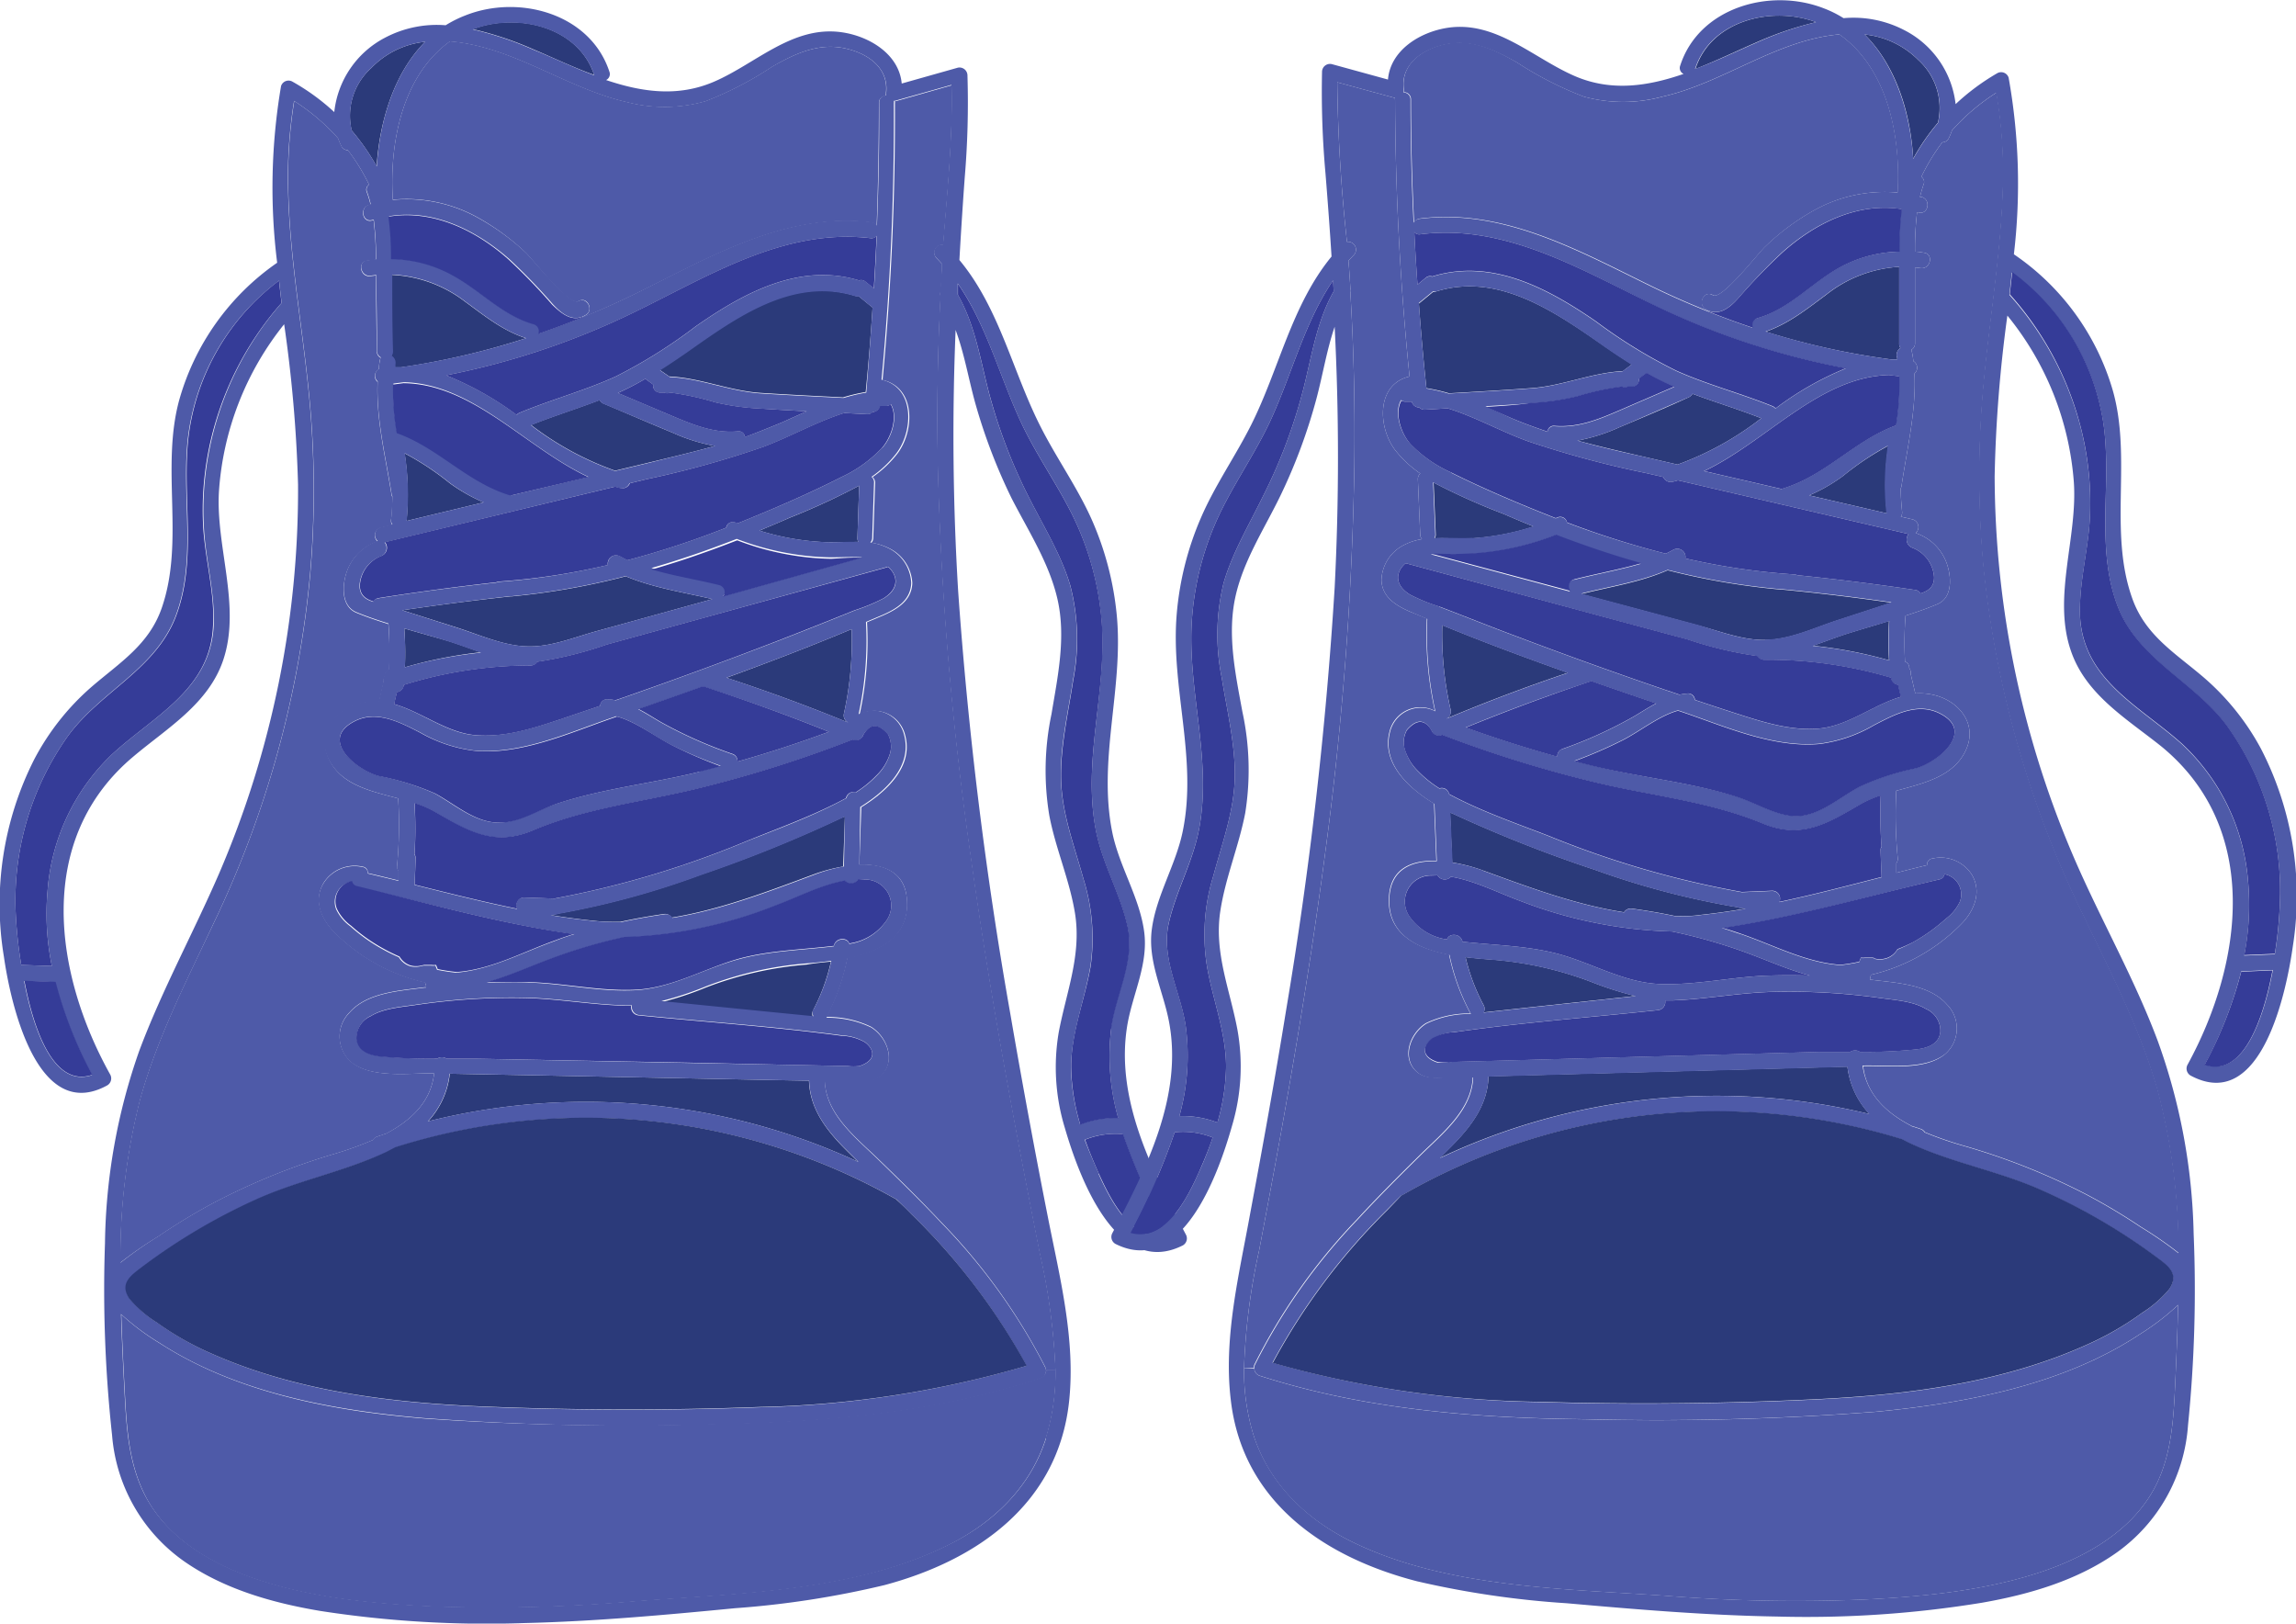 <svg xmlns="http://www.w3.org/2000/svg" viewBox="0 0 236.42 167.15"><defs><style>.cls-1{fill:#2b3a7a;}.cls-2{fill:#4e5aa8;}.cls-3{fill:#353c98;}</style></defs><title>tennisShoes</title><g id="Layer_2" data-name="Layer 2"><g id="Layer_1-2" data-name="Layer 1"><g id="_Group_" data-name="&lt;Group&gt;"><path class="cls-1" d="M61.19,7.72s0,0,0,0C59,6.93,56.91,5.92,54.85,5.05A34.64,34.64,0,0,0,48.68,3C53.26,1.26,59.54,2.73,61.19,7.72Z"/><path class="cls-1" d="M38.23,7A9,9,0,0,1,43.78,4.3c-3.22,3.25-4.68,8.15-5,12.82a23.17,23.17,0,0,0-2.57-3.69A6.6,6.6,0,0,1,38.23,7Z"/><path class="cls-1" d="M86.8,118.07c.51.52,1,1,1.55,1.54a66.74,66.74,0,0,0-44.27-4.16,8.57,8.57,0,0,0,2.24-4.91l10,.19L80,111.2l3.3.06C83.38,114,84.93,116.15,86.8,118.07Z"/><path class="cls-1" d="M85.56,99a20.06,20.06,0,0,1-1.83,5,.8.8,0,0,0,0,.75l-4.57-.45-11.08-1.11a33.14,33.14,0,0,0,4.58-1.51,36.87,36.87,0,0,1,10.41-2.37C83.81,99.17,84.67,99.09,85.56,99Z"/><path class="cls-1" d="M87,84.07l-.18,5.14a16.82,16.82,0,0,0-3.17.86c-4.83,1.8-9.55,3.59-14.49,4.4a.8.8,0,0,0-.81-.37q-2.28.33-4.5.81c-.88,0-1.76,0-2.66-.11-1.52-.15-3-.35-4.55-.6l.41-.07h0a.87.87,0,0,0,.37-.07,85.39,85.39,0,0,0,14.7-4,139.56,139.56,0,0,0,14.64-5.92Z"/><path class="cls-1" d="M46.18,66c1.09.34,2.21.77,3.35,1.15a45.7,45.7,0,0,0-7.84,1.55,34,34,0,0,0-.06-4C43.15,65.14,44.69,65.57,46.18,66Z"/><path class="cls-1" d="M87.69,64.77a34.45,34.45,0,0,1-.79,8.7.83.83,0,0,0,.45.93q-6.19-2.54-12.55-4.62C79.13,68.2,83.45,66.55,87.69,64.77Z"/><path class="cls-1" d="M88.29,55.37a.73.73,0,0,0,.1.42c-1.32,0-2.66.09-3.91,0a26.08,26.08,0,0,1-6.28-1.16c1-.43,2.08-.87,3.12-1.33A70.53,70.53,0,0,0,88.47,50Z"/><path class="cls-1" d="M73.37,61.68,61.35,65c-2.19.61-4.59,1.59-6.88,1.55-2.5,0-5.07-1.19-7.43-1.94l-5.62-1.78Q47,62,52.57,61.4l.12,0a73.52,73.52,0,0,0,11.75-2.07C67.23,60.51,70.46,61,73.37,61.68Z"/><path class="cls-1" d="M49.81,51.72l-7.94,1.91s0-.07,0-.11a27.54,27.54,0,0,0-.21-6.85,28.49,28.49,0,0,1,4.63,3.06A17.55,17.55,0,0,0,49.81,51.72Z"/><path class="cls-1" d="M69.33,44.58a17.88,17.88,0,0,0,4.31,1.33c-2.22.62-4.47,1.15-6.72,1.69l-3.58.86a31.53,31.53,0,0,1-8.66-4.71c2.33-.93,4.73-1.67,7.07-2.57a.77.77,0,0,0,.4.37C64.55,42.56,66.93,43.59,69.33,44.58Z"/><path class="cls-1" d="M47.88,31.05c2,1.46,3.89,3,6.28,3.77a78.59,78.59,0,0,1-12.87,3h-.66c0-.09,0-.19,0-.28a.85.85,0,0,0-.38-.88.8.8,0,0,0,.13-.45c0-2.64,0-5.27-.08-7.91A13.38,13.38,0,0,1,47.88,31.05Z"/><path class="cls-1" d="M88.39,30.47l1.46,1.19q-.28,4.35-.71,8.7a18,18,0,0,0-2.33.55c-2.83-.14-5.65-.28-8.47-.46-3.2-.2-6.26-1.56-9.43-1.69l-1-.69c.93-.58,1.84-1.2,2.75-1.83,5-3.53,10.86-7.81,17.34-5.8A.71.71,0,0,0,88.39,30.47Z"/><path class="cls-2" d="M122.12,127.12a.82.82,0,0,1-.33,1.1c-6.91,3.48-10.76-7.35-12.14-12.09a21.38,21.38,0,0,1-.63-9.86c.78-4.13,2.35-7.92,1.68-12.2-.55-3.45-2-6.69-2.65-10.1a28.2,28.2,0,0,1,.22-10.44c.65-3.91,1.52-7.94.61-11.88-.86-3.72-3-7-4.72-10.36a58,58,0,0,1-3.76-9.87c-.68-2.48-1.1-5-2-7.45a264.65,264.65,0,0,0,.26,26.86,418.07,418.07,0,0,0,5.36,43.47q1.8,10.47,3.86,20.9c1.23,6.25,2.9,12.72,2.2,19.13-1.15,10.52-9.49,16.32-19,18.86a95.26,95.26,0,0,1-15.39,2.38c-7.23.7-14.47,1.36-21.72,1.53a112,112,0,0,1-21-1.25c-4.88-.82-9.88-2.23-14-5.1a17.56,17.56,0,0,1-7.43-13A138.28,138.28,0,0,1,10.81,128a61.77,61.77,0,0,1,3.52-19.79C16.65,102,19.88,96.1,22.53,90A99.83,99.83,0,0,0,30.69,49.9a141.84,141.84,0,0,0-1.43-16.52,30.8,30.8,0,0,0-6.71,17.15c-.37,5.72,2.3,11.85.44,17.41-1.51,4.51-5.75,7-9.21,9.91-10.2,8.5-8.26,22.33-2.42,32.8a.83.83,0,0,1-.33,1.1c-7.32,4-10-8.83-10.63-13.27A33,33,0,0,1,3.53,78.17a25.71,25.71,0,0,1,5.88-7.44c2.91-2.51,5.95-4.35,7.26-8.18,2.37-6.91-.14-14.4,1.8-21.42A25.63,25.63,0,0,1,28.54,27.05a62.33,62.33,0,0,1,.4-18.19.81.81,0,0,1,1.2-.44,22.59,22.59,0,0,1,4.28,3.12,9.81,9.81,0,0,1,5.21-7.65A11.43,11.43,0,0,1,45.89,2.6a11.91,11.91,0,0,1,2-1c5.51-2.21,12.88-.23,14.86,5.78a.68.68,0,0,1-.34.86c3.64,1.23,7.38,1.79,11.14.16,4.3-1.86,8.07-5.79,13.11-5.08,2.89.41,5.92,2.28,6.19,5.28l5.77-1.63a.82.82,0,0,1,1,.81,91.64,91.64,0,0,1-.28,10.48c-.21,2.85-.39,5.68-.55,8.51,4.16,5,5.49,11.57,8.42,17.28,1.65,3.23,3.77,6.2,5.24,9.52A31.83,31.83,0,0,1,115,63.4c.7,7.54-2,14.85-.45,22.38.73,3.47,2.78,6.61,3.26,10.1.46,3.3-1.12,6.32-1.7,9.49C114.74,113.05,118.65,120.54,122.12,127.12Zm-9-6.26c1.23,2.71,3.54,7.32,7.11,6.23a68.45,68.45,0,0,1-4.62-10.32,8.21,8.21,0,0,0-3.92.57C112.15,118.54,112.65,119.71,113.16,120.86Zm1.26-15c.49-3.54,2.51-7,1.67-10.61-.77-3.38-2.58-6.37-3.23-9.83-1.34-7.23,1.15-14.19.61-21.4a30.12,30.12,0,0,0-3.21-11.4c-1.62-3.17-3.68-6.08-5.17-9.32-2.16-4.68-3.49-9.87-6.43-14.12,0,.39,0,.77,0,1.15,1.77,3.08,2.29,6.57,3.18,10a54.81,54.81,0,0,0,4.28,11.13c1.47,2.88,3.18,5.66,4.11,8.78a22.12,22.12,0,0,1,.3,9.75c-.51,3.44-1.37,6.89-1.24,10.4s1.37,6.71,2.28,10a20.56,20.56,0,0,1,.75,9.08c-.6,3.55-2,6.93-2,10.58a22,22,0,0,0,.94,5.71,9.9,9.9,0,0,1,3.91-.68A23.28,23.28,0,0,1,114.42,105.9Zm-6.71,42.19a22.48,22.48,0,0,0,1-7A65.8,65.8,0,0,0,107.05,129c-2.68-13.51-5.2-27.06-7.09-40.7a340.67,340.67,0,0,1-3.4-40.08q-.18-8.9.27-17.77a.68.68,0,0,1,0-.47c0-.71.09-1.42.13-2.13,0-.24,0-.48,0-.72-.18-.2-.37-.41-.57-.61a.81.81,0,0,1,.71-1.34c.42-5.47,1-10.95.87-16.44l-5.82,1.64-.11,0a.88.88,0,0,1,0,.24q.08,14.27-1.27,28.47c3.44.78,3.3,5.24,1.53,7.58a11.57,11.57,0,0,1-2.56,2.42.73.73,0,0,1,.26.61l-.19,5.66a.75.75,0,0,1-.19.49,6.05,6.05,0,0,1,1.77.54,4.2,4.2,0,0,1,2.44,3.62c-.05,1.79-1.53,2.68-3,3.32l-1.66.7a35.59,35.59,0,0,1-.76,9.5,3.26,3.26,0,0,1,4.69,2.15c.85,3.19-1.86,5.75-4.52,7.4L88.49,89c2.46-.08,4.71.71,4.91,3.69.26,3.85-2.88,5.33-6.14,6a22.7,22.7,0,0,1-2.16,6.09v0l.32,0a10.29,10.29,0,0,1,4.28,1c1.63,1,2.62,3.5,1,5-1,.89-2.63.59-3.84.57l-1.92,0c.13,3.41,3.18,5.78,5.46,8s4.45,4.33,6.57,6.59a61.25,61.25,0,0,1,10.65,14.82.79.79,0,0,1,.09.41.82.82,0,0,1-.61.76c-10.76,3.55-22.09,4.51-33.35,4.72A292.61,292.61,0,0,1,43.66,146c-9.29-.79-19.31-2.59-27.26-7.76a25,25,0,0,1-3.94-2.95c.09,2.79.23,5.58.38,8.36.18,3.36.42,6.81,1.89,9.89,2.28,4.79,7.2,7.56,12.05,9.14,5.82,1.89,12.08,2.44,18.16,2.7a171.73,171.73,0,0,0,20.54-.55c10.62-.82,22.71-1,32.42-5.91C102.43,156.65,106.14,153,107.71,148.09Zm-2-7.49A65.88,65.88,0,0,0,93.85,125c-.5-.51-1-1-1.51-1.5l0,0a64.94,64.94,0,0,0-51.55-5.37l-.94.49c-4.34,2-9.13,2.93-13.51,4.93a62,62,0,0,0-11.58,6.86c-1.22.93-2.44,1.74-1.36,3.35a12,12,0,0,0,2.83,2.44,30.2,30.2,0,0,0,5.56,3.16c8.76,3.91,18.48,5.08,28,5.47s19.07.41,28.56.05A104.89,104.89,0,0,0,105.73,140.6ZM91.2,94.88A2.68,2.68,0,0,0,89,90.55c-.21,0-.42,0-.63,0a.84.84,0,0,1-1.36.15c-2.45.42-4.9,1.72-7.1,2.53a45.9,45.9,0,0,1-15.64,3.28,54.84,54.84,0,0,0-7.73,2.29c-2.16.81-4.25,1.76-6.43,2.36,1.43,0,2.87-.06,4.29,0,3.69.09,7.43,1,11.11.78s7-2.23,10.58-3.19c3.21-.87,6.49-.92,9.77-1.32.16-.86,1.39-.93,1.59-.25A5.57,5.57,0,0,0,91.2,94.88Zm.44-17.27a2.64,2.64,0,0,0-.21-2c-1-1.14-1.85-1.12-2.55.08a.79.79,0,0,1-1.09.47,126.74,126.74,0,0,1-16.16,5.09c-5.65,1.36-11.41,2-16.79,4.27-4,1.67-6.63.09-10.08-1.93a10.86,10.86,0,0,0-2.08-.89,44.29,44.29,0,0,1,0,5.28.79.79,0,0,1,.11.42l-.1,2.71c3.5.87,7,1.76,10.56,2.48A.81.81,0,0,1,54,92.4l3.11.11a97.91,97.91,0,0,0,19.87-5.94c3.15-1.24,6.4-2.43,9.42-4l.76-.4a.79.79,0,0,1,1-.6,11.24,11.24,0,0,0,2.14-1.74A5.29,5.29,0,0,0,91.64,77.61ZM91,61.6c1.66-1,1.45-2.37.47-3.24l-.09,0L71.86,63.78,62.5,66.36a39.16,39.16,0,0,1-7.19,1.78.74.74,0,0,1-.68.38,44,44,0,0,0-13.05,2v0a.8.8,0,0,1-.7.74c-.1.42-.2.83-.29,1.24,2.84.8,5.4,3,8.42,3.2s5.86-.72,8.62-1.63l4.17-1.41a.71.71,0,0,1,.8-.67q.4,0,.78.12L65,71.55q7.59-2.67,15.1-5.56,4-1.55,7.94-3.15A19.27,19.27,0,0,0,91,61.6Zm-.15-15.49c1-1.1,1.65-3.22.89-4.49a.82.82,0,0,1-.5.18l-.6,0a.82.82,0,0,1-.77.62.73.73,0,0,1-.58.22l-2.34-.12c-2.84.9-5.53,2.43-8.32,3.48a98.61,98.61,0,0,1-12.08,3.34l-1.74.42a.83.83,0,0,1-1,.49,4.84,4.84,0,0,1-.51-.14L39.6,55.84a.91.91,0,0,1-.36,1.42,3.46,3.46,0,0,0-2.22,3c0,1.05.61,1.45,1.41,1.7a.71.71,0,0,1,.53-.36q6-.95,12.13-1.62a.94.94,0,0,1,.31-.08,69.17,69.17,0,0,0,11.21-1.74.85.85,0,0,1,1.23-.9l.78.41a91.62,91.62,0,0,0,10.17-3.35.7.7,0,0,1,1-.51l.16.07c3.62-1.46,7.24-3,10.72-4.78A13.54,13.54,0,0,0,90.82,46.11Zm-2.33,63.64c1.75-.57,1.53-1.69.58-2.44a5.08,5.08,0,0,0-2.35-.71c-6.94-.93-14-1.4-20.94-2.1a.84.84,0,0,1-.74-1h-.72c-3.46-.09-6.89-.73-10.36-.79a66.67,66.67,0,0,0-11,.7c-1.52.23-3.45.35-4.78,1.17a2.47,2.47,0,0,0-1.47,2.35c.14,1.26,1.3,1.68,2.48,1.81A56.19,56.19,0,0,0,45,109a.9.9,0,0,1,1,0H49.1l21.7.43,10.86.21,5.62.11A4.49,4.49,0,0,0,88.49,109.75Zm-.14,9.86c-.52-.51-1-1-1.55-1.54-1.87-1.92-3.42-4-3.51-6.81L80,111.2l-23.71-.47-10-.19a8.57,8.57,0,0,1-2.24,4.91A66.74,66.74,0,0,1,88.35,119.61Zm2.87-110C91.55,7,89.38,5.52,87.11,5c-2.78-.64-5.22.51-7.59,1.87a35.81,35.81,0,0,1-6.84,3.55,15.32,15.32,0,0,1-8.09.11C58.31,9.12,52.84,4.79,46.33,4.27c-4.95,3.56-6.25,10.55-5.88,16.31a15.09,15.09,0,0,1,8.92,1.93A24.54,24.54,0,0,1,54.14,26c.67.63,4.58,5.49,5.41,5s1.65.88.77,1.42l-.28.15c-1.21.53-2.26-.33-3.11-1.25a61.33,61.33,0,0,0-4.48-4.64c-3.43-3-7.84-5.18-12.39-4.42a30.31,30.31,0,0,1,.27,4.38,13.29,13.29,0,0,1,6.38,1.69c2.84,1.59,5.06,4.13,8.27,5a.73.73,0,0,1,.51,1q2.31-.8,4.58-1.71,3.2-1.3,6.31-2.87c7.27-3.65,14.88-7.9,23.31-6.9a.77.77,0,0,1,.61.39q.26-6.33.23-12.66a.71.71,0,0,1,.72-.75A.5.5,0,0,1,91.22,9.61ZM90,29.69c.11-1.8.21-3.6.28-5.41a.66.66,0,0,1-.63.24c-8.86-1.05-16.67,3.9-24.32,7.62a78.92,78.92,0,0,1-19.39,6.5,32.24,32.24,0,0,1,7.28,4.08.68.68,0,0,1,.31-.23c3.25-1.35,6.68-2.27,9.89-3.73a52.67,52.67,0,0,0,8.22-5.15c4.91-3.43,10.69-6.6,16.83-4.74a.67.67,0,0,1,.63.1Zm-.13,2-1.46-1.19a.71.71,0,0,1-.35,0c-6.48-2-12.32,2.27-17.34,5.8-.91.63-1.82,1.25-2.75,1.83l1,.69c3.17.13,6.23,1.49,9.43,1.69,2.82.18,5.64.32,8.47.46a18,18,0,0,1,2.33-.55Q89.56,36,89.85,31.66ZM74.45,61.38l14.31-4c-1.07-.07-2.18,0-3.23,0a26.59,26.59,0,0,1-3.67-.31,28.24,28.24,0,0,1-6-1.59c-2.89,1.13-5.82,2.15-8.78,3,2.28.68,4.74,1.06,6.92,1.61A.74.74,0,0,1,74.45,61.38Zm13.94-5.59a.73.73,0,0,1-.1-.42L88.47,50a70.53,70.53,0,0,1-7.15,3.29c-1,.46-2.08.9-3.12,1.33a26.08,26.08,0,0,0,6.28,1.16C85.73,55.88,87.07,55.75,88.39,55.79ZM86.9,73.47a34.45,34.45,0,0,0,.79-8.7c-4.24,1.78-8.56,3.43-12.89,5q6.35,2.09,12.55,4.62A.83.83,0,0,1,86.9,73.47Zm0,15.74L87,84.07l-.2.1A139.56,139.56,0,0,1,72.2,90.09a85.39,85.39,0,0,1-14.7,4,.87.87,0,0,1-.37.07h0l-.41.07c1.52.25,3,.45,4.55.6.9.08,1.78.11,2.66.11q2.22-.48,4.5-.81a.8.8,0,0,1,.81.37c4.94-.81,9.66-2.6,14.49-4.4A16.82,16.82,0,0,1,86.86,89.21Zm-3.13,14.71a20.06,20.06,0,0,0,1.83-5c-.89.12-1.75.2-2.5.26a36.87,36.87,0,0,0-10.41,2.37,33.14,33.14,0,0,1-4.58,1.51l11.08,1.11,4.57.45A.8.8,0,0,1,83.73,103.92ZM80.52,43.49l2.55-1.15c-1.6-.08-3.19-.17-4.79-.27a25.14,25.14,0,0,1-4.66-.65,29,29,0,0,0-4.62-1,.64.64,0,0,1-.6,0c-.13,0-.26,0-.39,0a.71.71,0,0,1-.75-.82L66.45,39a29,29,0,0,1-2.83,1.45l5.53,2.34c2.21.93,4.36,1.83,6.81,1.61a.63.63,0,0,1,.74.59C78,44.52,79.27,44,80.52,43.49ZM75.94,78.41q4.77-1.35,9.41-3.07Q79,72.79,72.44,70.7l-.1,0c-2.2.79-4.41,1.56-6.61,2.33.81.42,1.59.93,2.42,1.4a45.7,45.7,0,0,0,7.26,3.22A.76.76,0,0,1,75.94,78.41Zm-3.94,1c.74-.18,1.47-.37,2.21-.57a47,47,0,0,1-5-2.1c-1.82-.9-3.74-2.48-5.77-3l-.33.12c-4.46,1.53-9.37,3.8-14.2,3.42a14.87,14.87,0,0,1-5.63-1.87c-2-1-4.45-2.35-6.74-1.19-3.73,1.88.12,5,2.46,5.65a27,27,0,0,1,5.76,1.82c2,1.1,4.11,3,6.55,3,2.11,0,4.19-1.4,6.17-2C62.21,81.16,67.21,80.65,72,79.46ZM61.35,65l12-3.32c-2.91-.7-6.14-1.17-8.93-2.37a73.52,73.52,0,0,1-11.75,2.07l-.12,0Q47,62,41.42,62.83L47,64.61c2.36.75,4.93,1.91,7.43,1.94C56.76,66.59,59.16,65.61,61.35,65ZM73.64,45.91a17.88,17.88,0,0,1-4.31-1.33c-2.4-1-4.78-2-7.18-3a.77.77,0,0,1-.4-.37c-2.34.9-4.74,1.64-7.07,2.57a31.53,31.53,0,0,0,8.66,4.71l3.58-.86C69.17,47.06,71.42,46.53,73.64,45.91ZM59.16,96.17l-.26,0C51.44,95.07,44.07,93,36.72,91.3a.65.65,0,0,1-.54-.53,2.12,2.12,0,0,0-1.56,2.86,4.64,4.64,0,0,0,1.47,1.75,17.68,17.68,0,0,0,3.37,2.38c.52.29,1.06.55,1.61.79a2.05,2.05,0,0,0,1.15.92,2.28,2.28,0,0,0,1.32-.06h0l-.15.06a1.8,1.8,0,0,1,.22-.06h.76a1.83,1.83,0,0,0,.46,0c.06.14.12.28.17.43q1,.2,1.95.3c3.57-.29,6.8-2.06,10.14-3.25C57.79,96.61,58.47,96.38,59.16,96.17ZM52.65,51l7.94-1.91c-6.45-3-11.86-9.58-19-9.74l-1.08.14a25.45,25.45,0,0,0,.38,5c4.31,1.54,7.23,5.07,11.66,6.41ZM61.2,7.76s0,0,0,0c-1.65-5-7.93-6.46-12.51-4.73a34.64,34.64,0,0,1,6.17,2.06C56.91,5.92,59,6.93,61.2,7.76Zm-7,27.06c-2.39-.76-4.28-2.31-6.28-3.77a13.38,13.38,0,0,0-7.53-2.78c0,2.64,0,5.27.08,7.91a.8.8,0,0,1-.13.45.85.85,0,0,1,.38.88c0,.09,0,.19,0,.28h.66A78.59,78.59,0,0,0,54.16,34.82ZM41.87,53.63l7.94-1.91a17.55,17.55,0,0,1-3.5-2,28.49,28.49,0,0,0-4.63-3.06,27.54,27.54,0,0,1,.21,6.85S41.87,53.59,41.87,53.63Zm7.66,13.56c-1.14-.38-2.26-.81-3.35-1.15-1.49-.47-3-.9-4.55-1.34a34,34,0,0,1,.06,4A45.7,45.7,0,0,1,49.53,67.19ZM44.7,110.51h-.08c-2.5-.05-6.33.55-8.47-1.15a3.5,3.5,0,0,1-.17-5.09c1.81-2.08,5.21-2.25,7.74-2.59h.15l0-.09c0-.14-.06-.28-.09-.42a19.13,19.13,0,0,1-9.52-5.33c-1.25-1.36-2-3.2-.95-4.9a3.77,3.77,0,0,1,4-1.68.62.62,0,0,1,.56.67c1,.24,2.1.5,3.16.76l0-1a.75.75,0,0,1-.15-.53A44.42,44.42,0,0,0,41,82.2c-2.91-.77-6-1.44-7.25-4.22s1-5.19,3.63-5.68A6.54,6.54,0,0,1,39,72.21l.46-2a.91.91,0,0,1,.14-.64l0-.13a.67.67,0,0,1,.43-.52A37.37,37.37,0,0,0,40,64.19c-1.12-.35-2.23-.72-3.29-1.16-1.44-.59-1.49-2.42-1.12-3.8a5.1,5.1,0,0,1,3.3-3.54h0a.82.82,0,0,1,.32-1.41l1.2-.29a.72.72,0,0,1-.14-.52c.08-.8.12-1.6.13-2.39a.62.62,0,0,1-.08-.24c-.59-3.75-1.6-7.73-1.43-11.58A.78.78,0,0,1,39,38c0-.32.08-.64.14-1a1.72,1.72,0,0,1,.07-.21.75.75,0,0,1-.39-.68c0-2.6-.05-5.2-.08-7.8l-.57.07c-1,.15-1.41-1.42-.38-1.58l.94-.11a34.13,34.13,0,0,0-.24-4.05l-.13,0c-1,.33-1.35-1.25-.37-1.57l.18-.06a9.72,9.72,0,0,0-.38-1.27A.63.63,0,0,1,38,19a20.78,20.78,0,0,0-2.19-3.55.71.71,0,0,1-.67-.42,6.85,6.85,0,0,1-.34-.8,21.68,21.68,0,0,0-4.52-3.84,49.45,49.45,0,0,0-.61,9.42c.18,6.92,1.44,13.75,2.12,20.62a100.39,100.39,0,0,1,.13,18.75A105.31,105.31,0,0,1,22,95.05c-2.8,6-5.84,11.87-7.59,18.25a65.71,65.71,0,0,0-2,16.7,39.7,39.7,0,0,1,3.89-2.72,62.85,62.85,0,0,1,5.56-3.38,68.27,68.27,0,0,1,12.54-5.1,36.6,36.6,0,0,0,4-1.44.79.79,0,0,1,.44-.35l.92-.31C42.31,115.36,44.38,113.45,44.7,110.51ZM43.78,4.3A9,9,0,0,0,38.23,7a6.6,6.6,0,0,0-2,6.45,23.17,23.17,0,0,1,2.57,3.69C39.1,12.45,40.56,7.55,43.78,4.3ZM29,31.19c-.09-.76-.18-1.53-.26-2.3A23.75,23.75,0,0,0,19.36,45c-.71,6.09.93,12.43-1.24,18.33C16.06,68.91,10.33,71.16,7,75.77A29.17,29.17,0,0,0,1.61,93.84a46,46,0,0,0,.58,5.51h.09l3.06.1a26.61,26.61,0,0,1-.44-7.77A21.61,21.61,0,0,1,11.6,77.6C15.86,73.7,21.62,71,22,64.5c.17-3.4-.82-6.75-1-10.12a31.42,31.42,0,0,1,.61-8.32A32.46,32.46,0,0,1,29,31.19ZM2.48,101c1,5.26,3.13,11,7,9.68a42.76,42.76,0,0,1-3.81-9.57Z"/><path class="cls-3" d="M120.27,127.09c-3.57,1.09-5.88-3.52-7.11-6.23-.51-1.15-1-2.32-1.43-3.52a8.21,8.21,0,0,1,3.92-.57A68.45,68.45,0,0,0,120.27,127.09Z"/><path class="cls-3" d="M116.09,95.29c.84,3.64-1.18,7.07-1.67,10.61a23.28,23.28,0,0,0,.73,9.22,9.9,9.9,0,0,0-3.91.68,22,22,0,0,1-.94-5.71c-.07-3.65,1.37-7,2-10.58a20.56,20.56,0,0,0-.75-9.08c-.91-3.31-2.16-6.55-2.28-10s.73-7,1.24-10.4a22.12,22.12,0,0,0-.3-9.75c-.93-3.12-2.64-5.9-4.11-8.78a54.81,54.81,0,0,1-4.28-11.13c-.89-3.41-1.41-6.9-3.18-10,0-.38,0-.76,0-1.15,2.94,4.25,4.27,9.44,6.43,14.12,1.49,3.24,3.55,6.15,5.17,9.32a30.12,30.12,0,0,1,3.21,11.4c.54,7.21-2,14.17-.61,21.4C113.51,88.92,115.32,91.91,116.09,95.29Z"/><path class="cls-2" d="M108.69,141.09a22.48,22.48,0,0,1-1,7c-1.57,4.94-5.28,8.56-9.81,10.87-9.71,4.94-21.8,5.09-32.42,5.91a171.73,171.73,0,0,1-20.54.55c-6.08-.26-12.34-.81-18.16-2.7-4.85-1.58-9.77-4.35-12-9.14-1.47-3.08-1.71-6.53-1.89-9.89-.15-2.78-.29-5.57-.38-8.36a25,25,0,0,0,3.94,2.95c8,5.17,18,7,27.26,7.76a292.61,292.61,0,0,0,30.06.54c11.26-.21,22.59-1.17,33.35-4.72a.82.82,0,0,0,.61-.76Z"/><path class="cls-2" d="M108.69,141.09h-1a.79.79,0,0,0-.09-.41,61.25,61.25,0,0,0-10.65-14.82c-2.12-2.26-4.34-4.44-6.57-6.59s-5.33-4.57-5.46-8l1.92,0c1.21,0,2.83.32,3.84-.57,1.64-1.46.65-4-1-5a10.29,10.29,0,0,0-4.28-1l-.32,0v0a22.7,22.7,0,0,0,2.16-6.09c3.26-.65,6.4-2.13,6.14-6C93.2,89.74,91,89,88.49,89l.2-5.89c2.66-1.65,5.37-4.21,4.52-7.4a3.26,3.26,0,0,0-4.69-2.15,35.59,35.59,0,0,0,.76-9.5l1.66-.7c1.46-.64,2.94-1.53,3-3.32a4.2,4.2,0,0,0-2.44-3.62,6.05,6.05,0,0,0-1.77-.54.75.75,0,0,0,.19-.49l.19-5.66a.73.73,0,0,0-.26-.61,11.57,11.57,0,0,0,2.56-2.42c1.77-2.34,1.91-6.8-1.53-7.58q1.34-14.2,1.27-28.47a.88.88,0,0,0,0-.24l.11,0L98,8.78c.12,5.49-.45,11-.87,16.44a.81.81,0,0,0-.71,1.34c.2.2.39.41.57.61,0,.24,0,.48,0,.72,0,.71-.09,1.42-.13,2.13a.68.68,0,0,0,0,.47q-.47,8.86-.27,17.77A340.67,340.67,0,0,0,100,88.34c1.89,13.64,4.41,27.19,7.09,40.7A65.8,65.8,0,0,1,108.69,141.09Z"/><path class="cls-1" d="M93.85,125a65.88,65.88,0,0,1,11.88,15.61,104.89,104.89,0,0,1-27.45,4.24c-9.49.36-19.07.34-28.56-.05s-19.22-1.56-28-5.47a30.2,30.2,0,0,1-5.56-3.16,12,12,0,0,1-2.83-2.44c-1.08-1.61.14-2.42,1.36-3.35a62,62,0,0,1,11.58-6.86c4.38-2,9.17-2.9,13.51-4.93l.94-.49a64.94,64.94,0,0,1,51.55,5.37l0,0C92.85,124,93.35,124.48,93.85,125Z"/><path class="cls-3" d="M89,90.55a2.68,2.68,0,0,1,2.2,4.33,5.57,5.57,0,0,1-3.75,2.25c-.2-.68-1.43-.61-1.59.25-3.28.4-6.56.45-9.77,1.32-3.55,1-6.85,3-10.58,3.19s-7.42-.69-11.11-.78c-1.42,0-2.86,0-4.29,0,2.18-.6,4.27-1.55,6.43-2.36a54.84,54.84,0,0,1,7.73-2.29,45.9,45.9,0,0,0,15.64-3.28c2.2-.81,4.65-2.11,7.1-2.53a.84.84,0,0,0,1.36-.15C88.58,90.53,88.79,90.53,89,90.55Z"/><path class="cls-3" d="M91.43,75.58a2.64,2.64,0,0,1,.21,2,5.29,5.29,0,0,1-1.39,2.25,11.24,11.24,0,0,1-2.14,1.74.79.79,0,0,0-1,.6l-.76.4c-3,1.54-6.27,2.73-9.42,4a97.91,97.91,0,0,1-19.87,5.94L54,92.4a.81.81,0,0,0-.74,1.16c-3.54-.72-7.06-1.61-10.56-2.48l.1-2.71a.79.79,0,0,0-.11-.42,44.29,44.29,0,0,0,0-5.28,10.86,10.86,0,0,1,2.08.89c3.45,2,6.11,3.6,10.08,1.93,5.38-2.28,11.14-2.91,16.79-4.27a126.74,126.74,0,0,0,16.16-5.09.79.79,0,0,0,1.09-.47C89.58,74.46,90.43,74.44,91.43,75.58Z"/><path class="cls-3" d="M91.44,58.36c1,.87,1.19,2.21-.47,3.24a19.27,19.27,0,0,1-3,1.24q-3.95,1.6-7.94,3.15-7.5,2.9-15.1,5.56l-1.59.55Q63,72,62.6,72a.71.71,0,0,0-.8.67l-4.17,1.41C54.87,75,52,75.93,49,75.69s-5.58-2.4-8.42-3.2c.09-.41.19-.82.29-1.24a.8.8,0,0,0,.7-.74v0a44,44,0,0,1,13.05-2,.74.74,0,0,0,.68-.38,39.16,39.16,0,0,0,7.19-1.78l9.36-2.58L91.35,58.4Z"/><path class="cls-3" d="M91.71,41.62c.76,1.27.08,3.39-.89,4.49a13.54,13.54,0,0,1-4.17,3c-3.48,1.77-7.1,3.32-10.72,4.78l-.16-.07a.7.7,0,0,0-1,.51,91.62,91.62,0,0,1-10.17,3.35l-.78-.41a.85.85,0,0,0-1.23.9A69.17,69.17,0,0,1,51.4,59.87a.94.94,0,0,0-.31.08Q45,60.63,39,61.57a.71.71,0,0,0-.53.36c-.8-.25-1.43-.65-1.41-1.7a3.46,3.46,0,0,1,2.22-3,.91.91,0,0,0,.36-1.42l23.71-5.71a4.84,4.84,0,0,0,.51.14.83.83,0,0,0,1-.49l1.74-.42A98.61,98.61,0,0,0,78.6,46c2.79-1.05,5.48-2.58,8.32-3.48l2.34.12a.73.73,0,0,0,.58-.22.82.82,0,0,0,.77-.62l.6,0A.82.82,0,0,0,91.71,41.62Z"/><path class="cls-3" d="M89.07,107.31c1,.75,1.17,1.87-.58,2.44a4.49,4.49,0,0,1-1.21,0l-5.62-.11L70.8,109.4,49.1,109H46a.9.9,0,0,0-1,0,56.19,56.19,0,0,1-5.82-.22c-1.18-.13-2.34-.55-2.48-1.81a2.47,2.47,0,0,1,1.47-2.35c1.33-.82,3.26-.94,4.78-1.17a66.67,66.67,0,0,1,11-.7c3.47.06,6.9.7,10.36.79H65a.84.84,0,0,0,.74,1c7,.7,14,1.17,20.94,2.1A5.08,5.08,0,0,1,89.07,107.31Z"/><path class="cls-2" d="M87.11,5c2.27.52,4.44,2,4.11,4.61a.5.5,0,0,0,0,.27.71.71,0,0,0-.72.75q0,6.33-.23,12.66a.77.77,0,0,0-.61-.39c-8.43-1-16,3.25-23.31,6.9q-3.12,1.56-6.31,2.87l0-.08.28-.15c.88-.54.12-2-.77-1.42s-4.74-4.35-5.41-5a24.54,24.54,0,0,0-4.77-3.53,15.09,15.09,0,0,0-8.92-1.93c-.37-5.76.93-12.75,5.88-16.31,6.51.52,12,4.85,18.26,6.26a15.32,15.32,0,0,0,8.09-.11,35.81,35.81,0,0,0,6.84-3.55C81.89,5.51,84.33,4.36,87.11,5Z"/><path class="cls-3" d="M90.26,24.28c-.07,1.81-.17,3.61-.28,5.41l-.9-.72a.67.67,0,0,0-.63-.1C82.31,27,76.53,30.18,71.62,33.61a52.67,52.67,0,0,1-8.22,5.15c-3.21,1.46-6.64,2.38-9.89,3.73a.68.68,0,0,0-.31.23,32.24,32.24,0,0,0-7.28-4.08,78.92,78.92,0,0,0,19.39-6.5c7.65-3.72,15.46-8.67,24.32-7.62A.66.66,0,0,0,90.26,24.28Z"/><path class="cls-3" d="M88.76,57.43l-14.31,4a.74.74,0,0,0-.4-1.19c-2.18-.55-4.64-.93-6.92-1.61,3-.86,5.89-1.88,8.78-3a28.24,28.24,0,0,0,6,1.59,26.59,26.59,0,0,0,3.67.31C86.58,57.48,87.69,57.36,88.76,57.43Z"/><path class="cls-3" d="M83.07,42.34l-2.55,1.15C79.27,44,78,44.52,76.7,45a.63.63,0,0,0-.74-.59c-2.45.22-4.6-.68-6.81-1.61l-5.53-2.34A29,29,0,0,0,66.45,39l.81.59a.71.71,0,0,0,.75.82c.13,0,.26,0,.39,0a.64.64,0,0,0,.6,0,29,29,0,0,1,4.62,1,25.14,25.14,0,0,0,4.66.65C79.88,42.17,81.47,42.26,83.07,42.34Z"/><path class="cls-3" d="M85.35,75.34q-4.63,1.72-9.41,3.07a.76.76,0,0,0-.53-.8,45.7,45.7,0,0,1-7.26-3.22c-.83-.47-1.61-1-2.42-1.4,2.2-.77,4.41-1.54,6.61-2.33l.1,0Q79,72.79,85.35,75.34Z"/><path class="cls-3" d="M74.21,78.89c-.74.2-1.47.39-2.21.57-4.79,1.19-9.79,1.7-14.48,3.23-2,.64-4.06,2.08-6.17,2-2.44,0-4.51-1.91-6.55-3A27,27,0,0,0,39,79.9c-2.34-.64-6.19-3.77-2.46-5.65,2.29-1.16,4.71.15,6.74,1.19A14.87,14.87,0,0,0,49,77.31c4.83.38,9.74-1.89,14.2-3.42l.33-.12c2,.54,4,2.12,5.77,3A47,47,0,0,0,74.21,78.89Z"/><path class="cls-3" d="M58.9,96.14l.26,0c-.69.21-1.37.44-2,.68-3.34,1.19-6.57,3-10.14,3.25q-1-.1-1.95-.3c-.05-.15-.11-.29-.17-.43a1.83,1.83,0,0,1-.46,0h-.76a1.8,1.8,0,0,0-.22.06l.15-.06h0a2.28,2.28,0,0,1-1.32.06,2.05,2.05,0,0,1-1.15-.92c-.55-.24-1.09-.5-1.61-.79a17.68,17.68,0,0,1-3.37-2.38,4.64,4.64,0,0,1-1.47-1.75,2.12,2.12,0,0,1,1.56-2.86.65.65,0,0,0,.54.53C44.07,93,51.44,95.07,58.9,96.14Z"/><path class="cls-3" d="M60.59,49.12,52.65,51,52.51,51c-4.43-1.34-7.35-4.87-11.66-6.41a25.45,25.45,0,0,1-.38-5l1.08-.14C48.73,39.54,54.14,46.11,60.59,49.12Z"/><path class="cls-3" d="M60,32.59l0,.08q-2.26.91-4.58,1.71a.73.73,0,0,0-.51-1c-3.21-.91-5.43-3.45-8.27-5a13.29,13.29,0,0,0-6.38-1.69,30.31,30.31,0,0,0-.27-4.38c4.55-.76,9,1.38,12.39,4.42a61.33,61.33,0,0,1,4.48,4.64C57.78,32.26,58.83,33.12,60,32.59Z"/><path class="cls-2" d="M44.62,110.51h.08c-.32,2.94-2.39,4.85-4.91,6.19l-.92.31a.79.79,0,0,0-.44.35,36.6,36.6,0,0,1-4,1.44,68.27,68.27,0,0,0-12.54,5.1,62.85,62.85,0,0,0-5.56,3.38A39.7,39.7,0,0,0,12.39,130a65.71,65.71,0,0,1,2-16.7C16.15,106.92,19.19,101,22,95.05a105.31,105.31,0,0,0,9.94-35.86,100.39,100.39,0,0,0-.13-18.75c-.68-6.87-1.94-13.7-2.12-20.62a49.45,49.45,0,0,1,.61-9.42,21.68,21.68,0,0,1,4.52,3.84,6.85,6.85,0,0,0,.34.8.71.71,0,0,0,.67.42A20.78,20.78,0,0,1,38,19a.63.63,0,0,0-.23.79,9.72,9.72,0,0,1,.38,1.27l-.18.06c-1,.32-.62,1.9.37,1.57l.13,0a34.13,34.13,0,0,1,.24,4.05l-.94.11c-1,.16-.65,1.73.38,1.58l.57-.07c0,2.6.05,5.2.08,7.8a.75.75,0,0,0,.39.68,1.72,1.72,0,0,0-.07.21c-.06.32-.1.64-.14,1a.78.78,0,0,0-.1,1.27c-.17,3.85.84,7.83,1.43,11.58a.62.62,0,0,0,.08.24c0,.79,0,1.59-.13,2.39a.72.72,0,0,0,.14.52l-1.2.29a.82.82,0,0,0-.32,1.41h0a5.1,5.1,0,0,0-3.3,3.54c-.37,1.38-.32,3.21,1.12,3.8,1.06.44,2.17.81,3.29,1.16a37.37,37.37,0,0,1,.08,4.73.67.67,0,0,0-.43.52l0,.13a.91.91,0,0,0-.14.64l-.46,2a6.54,6.54,0,0,0-1.58.09c-2.68.49-4.86,2.9-3.63,5.68S38.13,81.43,41,82.2a44.42,44.42,0,0,1-.11,6.92.75.75,0,0,0,.15.53l0,1c-1.06-.26-2.11-.52-3.16-.76a.62.62,0,0,0-.56-.67,3.77,3.77,0,0,0-4,1.68c-1,1.7-.3,3.54.95,4.9a19.13,19.13,0,0,0,9.52,5.33c0,.14.07.28.09.42l0,.09h-.15c-2.53.34-5.93.51-7.74,2.59a3.5,3.5,0,0,0,.17,5.09C38.29,111.06,42.12,110.46,44.62,110.51Z"/><path class="cls-3" d="M28.73,28.89c.08.77.17,1.54.26,2.3a32.46,32.46,0,0,0-7.45,14.87,31.42,31.42,0,0,0-.61,8.32c.22,3.37,1.21,6.72,1,10.12C21.62,71,15.86,73.7,11.6,77.6A21.61,21.61,0,0,0,4.9,91.68a26.61,26.61,0,0,0,.44,7.77l-3.06-.1H2.19a46,46,0,0,1-.58-5.51A29.17,29.17,0,0,1,7,75.77c3.38-4.61,9.11-6.86,11.17-12.45,2.17-5.9.53-12.24,1.24-18.33A23.75,23.75,0,0,1,28.73,28.89Z"/><path class="cls-3" d="M9.51,110.65c-3.9,1.35-6-4.42-7-9.68l3.22.11A42.76,42.76,0,0,0,9.51,110.65Z"/></g><g id="_Group_2" data-name="&lt;Group&gt;"><path class="cls-1" d="M174.58,7.1l0,0c2.16-.84,4.28-1.87,6.33-2.76A34.78,34.78,0,0,1,187,2.28C182.45.58,176.18,2.1,174.58,7.1Z"/><path class="cls-1" d="M197.53,6.18A9.09,9.09,0,0,0,192,3.55c3.24,3.22,4.74,8.11,5,12.78a22.51,22.51,0,0,1,2.55-3.7A6.67,6.67,0,0,0,197.53,6.18Z"/><path class="cls-1" d="M149.81,117.65c-.5.52-1,1-1.53,1.55a66.74,66.74,0,0,1,44.23-4.5,8.63,8.63,0,0,1-2.28-4.89l-9.95.27-23.71.64-3.3.09C153.2,113.57,151.67,115.71,149.81,117.65Z"/><path class="cls-1" d="M150.91,98.54a20.08,20.08,0,0,0,1.86,4.94.77.77,0,0,1,0,.75l4.57-.5,11.07-1.19a35,35,0,0,1-4.6-1.47,36.48,36.48,0,0,0-10.42-2.29C152.65,98.72,151.8,98.65,150.91,98.54Z"/><path class="cls-1" d="M149.31,83.65l.22,5.14a17.24,17.24,0,0,1,3.18.83c4.84,1.77,9.57,3.53,14.52,4.3a.81.81,0,0,1,.81-.38c1.52.21,3,.46,4.51.78.87,0,1.75,0,2.65-.14,1.52-.16,3-.38,4.55-.63l-.41-.07h0a.74.74,0,0,1-.37-.07,84.49,84.49,0,0,1-14.73-3.86,139.44,139.44,0,0,1-14.68-5.8Z"/><path class="cls-1" d="M190,65.3c-1.08.36-2.2.79-3.34,1.18a44.76,44.76,0,0,1,7.85,1.5,36.48,36.48,0,0,1,0-4.05C193.05,64.38,191.52,64.82,190,65.3Z"/><path class="cls-1" d="M148.51,64.36a34.85,34.85,0,0,0,.86,8.69.83.83,0,0,1-.44.93q6.16-2.58,12.52-4.72C157.1,67.72,152.77,66.11,148.51,64.36Z"/><path class="cls-1" d="M147.84,55a.79.79,0,0,1-.09.42c1.31-.05,2.66.07,3.9,0a26.14,26.14,0,0,0,6.28-1.21c-1.05-.42-2.09-.86-3.13-1.31a67,67,0,0,1-7.18-3.22Z"/><path class="cls-1" d="M162.81,61.16l12.05,3.23c2.19.58,4.6,1.54,6.89,1.49,2.5,0,5.06-1.23,7.41-2l5.61-1.83q-5.57-.8-11.16-1.34l-.12,0a73.61,73.61,0,0,1-11.77-2C168.94,59.94,165.72,60.43,162.81,61.16Z"/><path class="cls-1" d="M186.29,51l8,1.85a.36.36,0,0,1,0-.11,26.62,26.62,0,0,1,.16-6.85A29,29,0,0,0,189.78,49,17.4,17.4,0,0,1,186.29,51Z"/><path class="cls-1" d="M166.72,44a18.5,18.5,0,0,1-4.3,1.36c2.23.6,4.48,1.12,6.73,1.64l3.59.83a31.64,31.64,0,0,0,8.62-4.77c-2.33-.92-4.74-1.64-7.08-2.52a.88.88,0,0,1-.41.37C171.49,42,169.11,43,166.72,44Z"/><path class="cls-1" d="M188.07,30.33c-2,1.48-3.88,3-6.26,3.82A76.79,76.79,0,0,0,194.7,37h.66c0-.1,0-.19-.05-.29a.85.85,0,0,1,.38-.88.7.7,0,0,1-.13-.44c0-2.64,0-5.28,0-7.92A13.31,13.31,0,0,0,188.07,30.33Z"/><path class="cls-1" d="M147.55,30.07l-1.45,1.19q.32,4.35.78,8.7a18.29,18.29,0,0,1,2.33.53c2.83-.16,5.65-.32,8.47-.53,3.19-.22,6.25-1.6,9.42-1.75l.94-.7c-.93-.58-1.85-1.19-2.76-1.82C160.23,32.2,154.37,28,147.9,30A.86.86,0,0,1,147.55,30.07Z"/><path class="cls-2" d="M120.37,105.17c-.6-3.16-2.2-6.17-1.77-9.47.45-3.49,2.48-6.65,3.19-10.13,1.54-7.54-1.27-14.83-.62-22.38a31.56,31.56,0,0,1,2.49-9.88c1.44-3.34,3.54-6.32,5.17-9.56,2.88-5.74,4.16-12.33,8.28-17.34-.18-2.84-.39-5.67-.62-8.51a94,94,0,0,1-.36-10.48.82.82,0,0,1,1-.82l5.79,1.59c.25-3,3.26-4.89,6.15-5.33,5-.75,8.83,3.15,13.15,5,3.77,1.6,7.51,1,11.14-.25a.67.67,0,0,1-.35-.85c1.93-6,9.29-8.07,14.82-5.89a11.15,11.15,0,0,1,2,1,11.34,11.34,0,0,1,6.27,1.24,9.79,9.79,0,0,1,5.27,7.61,23.34,23.34,0,0,1,4.25-3.16.81.81,0,0,1,1.21.44,61.93,61.93,0,0,1,.54,18.18,25.56,25.56,0,0,1,10.18,14c2,7-.45,14.51,2,21.4,1.34,3.82,4.4,5.63,7.33,8.13a25.77,25.77,0,0,1,5.94,7.39,33.07,33.07,0,0,1,3.28,20.28c-.62,4.45-3.17,17.29-10.52,13.36a.83.83,0,0,1-.34-1.1c5.75-10.51,7.59-24.37-2.68-32.79C219,74,214.78,71.53,213.24,67c-1.91-5.55.72-11.7.3-17.42a30.71,30.71,0,0,0-6.84-17.09,141.57,141.57,0,0,0-1.31,16.53,100,100,0,0,0,8.48,40c2.69,6.1,6,11.94,8.33,18.19A61.94,61.94,0,0,1,225.88,127a138.41,138.41,0,0,1-.58,19.74A17.58,17.58,0,0,1,218,159.81c-4.08,2.9-9.06,4.35-13.94,5.2a112,112,0,0,1-21,1.42c-7.26-.12-14.5-.73-21.73-1.37a95.29,95.29,0,0,1-15.41-2.26c-9.58-2.47-18-8.2-19.19-18.71-.76-6.41.87-12.89,2-19.15,1.31-7,2.57-13.94,3.7-20.93a415.5,415.5,0,0,0,5-43.5,264.68,264.68,0,0,0,0-26.87c-.82,2.41-1.23,5-1.89,7.46a56.86,56.86,0,0,1-3.68,9.9c-1.64,3.4-3.81,6.67-4.64,10.4-.88,3.95,0,8,.71,11.88a28.16,28.16,0,0,1,.29,10.43c-.66,3.42-2.05,6.67-2.57,10.13-.64,4.28,1,8.06,1.77,12.18a21.37,21.37,0,0,1-.55,9.86c-1.34,4.75-5.11,15.62-12,12.19a.82.82,0,0,1-.34-1.1C118,120.36,121.84,112.85,120.37,105.17Zm4.5,11.94a8.17,8.17,0,0,0-3.91-.54,69.05,69.05,0,0,1-4.55,10.36c3.58,1,5.85-3.57,7.06-6.29C124,119.49,124.46,118.31,124.87,117.11Zm-3.43-2.2a10,10,0,0,1,3.92.66,21.67,21.67,0,0,0,.89-5.72c0-3.65-1.42-7-2-10.57a20.54,20.54,0,0,1,.68-9.08c.89-3.31,2.11-6.57,2.21-10s-.79-7-1.33-10.39A22.27,22.27,0,0,1,126,60c.91-3.12,2.59-5.92,4-8.81A54.5,54.5,0,0,0,134.22,40c.87-3.41,1.36-6.91,3.11-10l-.06-1.14c-2.9,4.26-4.19,9.46-6.32,14.16-1.47,3.25-3.51,6.18-5.1,9.36a30.2,30.2,0,0,0-3.12,11.43c-.49,7.21,2.06,14.15.77,21.38-.62,3.47-2.41,6.48-3.16,9.87-.8,3.64,1.25,7.05,1.76,10.59A23.09,23.09,0,0,1,121.44,114.91ZM139,158.62c9.75,4.86,21.84,4.92,32.46,5.66a169.64,169.64,0,0,0,20.54.39c6.08-.3,12.34-.9,18.15-2.83,4.84-1.62,9.73-4.43,12-9.24,1.45-3.09,1.66-6.54,1.82-9.9.13-2.78.25-5.58.31-8.36a25.24,25.24,0,0,1-3.91,3c-7.91,5.24-17.92,7.12-27.21,8a295.09,295.09,0,0,1-30,.77c-11.27-.12-22.61-1-33.39-4.46a.83.83,0,0,1-.62-.76.79.79,0,0,1,.09-.41,61,61,0,0,1,10.54-14.9c2.1-2.28,4.3-4.47,6.51-6.65s5.3-4.61,5.4-8l-1.92,0c-1.21,0-2.83.34-3.84-.54-1.66-1.45-.68-4,.94-5a10.28,10.28,0,0,1,4.27-1l.32,0v0a22.21,22.21,0,0,1-2.2-6.07c-3.27-.63-6.42-2.08-6.19-5.93.17-3,2.42-3.79,4.88-3.72l-.24-5.9c-2.67-1.62-5.4-4.16-4.59-7.36a3.26,3.26,0,0,1,4.68-2.18,36.08,36.08,0,0,1-.83-9.5L145.25,63c-1.46-.63-2.95-1.5-3-3.29a4.18,4.18,0,0,1,2.4-3.64,5.89,5.89,0,0,1,1.77-.56.74.74,0,0,1-.18-.48L146,49.37a.75.75,0,0,1,.25-.62,11.58,11.58,0,0,1-2.58-2.4c-1.79-2.33-2-6.78,1.47-7.59q-1.44-14.19-1.49-28.45a.93.93,0,0,1,0-.25.2.2,0,0,1-.11,0l-5.84-1.59a164.25,164.25,0,0,0,1,16.43.81.81,0,0,1,.72,1.34c-.2.2-.38.4-.57.61l.06.71c.05.72.1,1.43.14,2.14a.68.68,0,0,1,0,.47c.36,5.91.48,11.84.41,17.76A340.74,340.74,0,0,1,136.43,88c-1.79,13.65-4.2,27.23-6.78,40.75a65.91,65.91,0,0,0-1.55,12.07,22.47,22.47,0,0,0,1,7C130.74,152.75,134.48,156.35,139,158.62Zm19.51-14.27c9.49.29,19.07.19,28.55-.27s19.21-1.71,27.95-5.68a30.77,30.77,0,0,0,5.53-3.21,11.74,11.74,0,0,0,2.81-2.45c1.07-1.62-.16-2.43-1.39-3.34a61.68,61.68,0,0,0-11.62-6.78c-4.4-2-9.2-2.83-13.55-4.83-.33-.15-.64-.31-.95-.48a64.91,64.91,0,0,0-51.5,5.77l-.05,0c-.51.49-1,1-1.5,1.51a66,66,0,0,0-11.76,15.7A105,105,0,0,0,158.54,144.35ZM149,96.72c.2-.69,1.43-.63,1.59.23,3.28.37,6.56.4,9.78,1.24,3.56.94,6.87,3,10.61,3.12s7.41-.75,11.1-.87q2.14-.07,4.29,0c-2.19-.59-4.28-1.52-6.44-2.32a55.22,55.22,0,0,0-7.75-2.22,46.46,46.46,0,0,1-15.67-3.16c-2.2-.8-4.67-2.08-7.11-2.48a.85.85,0,0,1-1.37-.14l-.63,0a2.69,2.69,0,0,0-2.17,4.35A5.63,5.63,0,0,0,149,96.72Zm-2.94-17.26a11.63,11.63,0,0,0,2.16,1.73.77.77,0,0,1,1,.59l.77.4c3,1.52,6.29,2.67,9.45,3.89a98.15,98.15,0,0,0,19.92,5.79l3.11-.13a.81.81,0,0,1,.75,1.15c3.53-.74,7-1.66,10.53-2.56l-.11-2.71a.69.69,0,0,1,.1-.42,46.52,46.52,0,0,1-.08-5.28,11.44,11.44,0,0,0-2.07.9c-3.44,2-6.08,3.65-10.06,2-5.41-2.24-11.17-2.82-16.83-4.14a127.23,127.23,0,0,1-16.2-5,.8.8,0,0,1-1.1-.47q-1.05-1.78-2.54-.06a2.61,2.61,0,0,0-.2,2A5.36,5.36,0,0,0,146.06,79.46Zm2.12-17c2.64,1,5.3,2.08,8,3.08q7.53,2.85,15.14,5.45c.53.18,1.07.35,1.6.54a4.88,4.88,0,0,1,.78-.12.7.7,0,0,1,.8.65c1.39.47,2.79.93,4.19,1.38,2.76.89,5.68,1.84,8.63,1.57s5.55-2.44,8.39-3.26c-.1-.42-.2-.83-.29-1.25a.77.77,0,0,1-.71-.72.11.11,0,0,1,0,0,44.3,44.3,0,0,0-13.06-1.85.77.77,0,0,1-.69-.38,39.49,39.49,0,0,1-7.2-1.71l-9.38-2.52L144.8,58l-.08,0c-1,.87-1.18,2.22.49,3.23A18.35,18.35,0,0,0,148.18,62.43Zm1.26-13.78c3.49,1.74,7.12,3.26,10.75,4.69l.16-.06a.7.7,0,0,1,1,.5A92.13,92.13,0,0,0,171.52,57c.27-.12.53-.26.79-.4a.84.84,0,0,1,1.23.89,70.39,70.39,0,0,0,11.23,1.65,1.09,1.09,0,0,1,.31.08q6.09.62,12.14,1.52a.67.67,0,0,1,.53.36c.8-.26,1.43-.67,1.4-1.71a3.48,3.48,0,0,0-2.25-3,.9.9,0,0,1-.37-1.41l-23.75-5.53a4.84,4.84,0,0,1-.51.14.82.82,0,0,1-1-.48l-1.75-.4a102.26,102.26,0,0,1-12.1-3.25c-2.8-1-5.5-2.54-8.35-3.42l-2.33.14a.76.76,0,0,1-.59-.22.83.83,0,0,1-.78-.61l-.59,0a.82.82,0,0,1-.51-.17c-.75,1.28-.05,3.39.93,4.48A13.41,13.41,0,0,0,149.44,48.65Zm-.18,60.65,5.63-.15,10.85-.3,21.7-.59c1,0,2.05,0,3.08,0a.89.89,0,0,1,1,0,51.1,51.1,0,0,0,5.82-.26c1.18-.14,2.34-.56,2.46-1.83a2.44,2.44,0,0,0-1.48-2.33c-1.34-.82-3.27-.92-4.79-1.14a67.77,67.77,0,0,0-11-.62c-3.47.09-6.89.76-10.35.88-.24,0-.48,0-.72,0a.84.84,0,0,1-.73,1c-7,.75-14,1.27-20.93,2.26a5.09,5.09,0,0,0-2.34.72c-1,.76-1.15,1.89.6,2.44A4.86,4.86,0,0,0,149.26,109.3Zm43.25,5.4a8.63,8.63,0,0,1-2.28-4.89l-9.95.27-23.71.64-3.3.09c-.07,2.76-1.6,4.9-3.46,6.84-.5.52-1,1-1.53,1.55A66.74,66.74,0,0,1,192.51,114.7Zm-48-105.21a.72.72,0,0,1,.73.75q0,6.33.32,12.66a.82.82,0,0,1,.61-.4c8.42-1.06,16.06,3.13,23.36,6.72q3.13,1.55,6.34,2.82,2.27.91,4.59,1.68a.74.74,0,0,1,.5-1c3.21-.93,5.4-3.48,8.23-5.1a13.39,13.39,0,0,1,6.37-1.74,31.81,31.81,0,0,1,.23-4.38c-4.55-.72-8.95,1.45-12.35,4.51A61.27,61.27,0,0,0,179,30.69c-.84.93-1.89,1.8-3.1,1.28a1.51,1.51,0,0,1-.28-.15c-.89-.53-.14-2,.75-1.43s4.71-4.39,5.38-5a24.24,24.24,0,0,1,4.74-3.57,15,15,0,0,1,8.9-2c.33-5.77-1-12.75-6-16.28-6.51.58-11.94,5-18.22,6.41a15.42,15.42,0,0,1-8.09,0,36.64,36.64,0,0,1-6.86-3.5c-2.38-1.35-4.83-2.48-7.61-1.82-2.26.54-4.43,2.08-4.07,4.65A.57.57,0,0,1,144.53,9.49Zm2.32,19.07a.7.7,0,0,1,.63-.1c6.12-1.91,11.92,1.22,16.86,4.62a52.72,52.72,0,0,0,8.27,5.08c3.22,1.44,6.65,2.33,9.91,3.65a.88.88,0,0,1,.32.23,32,32,0,0,1,7.24-4.13,79.07,79.07,0,0,1-19.44-6.36C163,27.89,155.11,23,146.26,24.12a.64.64,0,0,1-.63-.23c.09,1.8.2,3.61.33,5.41Zm0,11.4a18.29,18.29,0,0,1,2.33.53c2.83-.16,5.65-.32,8.47-.53,3.19-.22,6.25-1.6,9.42-1.75l.94-.7c-.93-.58-1.85-1.19-2.76-1.82C160.23,32.2,154.37,28,147.9,30a.86.86,0,0,1-.35,0l-1.45,1.19Q146.42,35.61,146.88,40Zm15.24,19.71c2.17-.56,4.63-1,6.91-1.66-3-.84-5.91-1.83-8.81-2.94a28.25,28.25,0,0,1-5.94,1.63,26.49,26.49,0,0,1-3.66.34c-1.06,0-2.16-.09-3.24,0l14.34,3.84A.75.75,0,0,1,162.12,59.67Zm-10.47-4.3a26.14,26.14,0,0,0,6.28-1.21c-1.05-.42-2.09-.86-3.13-1.31a67,67,0,0,1-7.18-3.22l.22,5.33a.79.79,0,0,1-.09.42C149.06,55.33,150.41,55.45,151.65,55.37ZM148.93,74q6.16-2.58,12.52-4.72c-4.35-1.54-8.68-3.15-12.94-4.9a34.85,34.85,0,0,0,.86,8.69A.83.83,0,0,1,148.93,74Zm3.78,15.64c4.84,1.77,9.57,3.53,14.52,4.3a.81.81,0,0,1,.81-.38c1.52.21,3,.46,4.51.78.87,0,1.75,0,2.65-.14,1.52-.16,3-.38,4.55-.63l-.41-.07h0a.74.74,0,0,1-.37-.07,84.49,84.49,0,0,1-14.73-3.86,139.44,139.44,0,0,1-14.68-5.8l-.21-.1.22,5.14A17.24,17.24,0,0,1,152.71,89.62Zm.08,14.61,4.57-.5,11.07-1.19a35,35,0,0,1-4.6-1.47,36.48,36.48,0,0,0-10.42-2.29c-.76-.06-1.61-.13-2.5-.24a20.08,20.08,0,0,0,1.86,4.94A.77.77,0,0,1,152.79,104.23Zm6.56-59.77a.64.64,0,0,1,.73-.6c2.46.2,4.6-.7,6.81-1.66l5.51-2.38a29.09,29.09,0,0,1-2.85-1.42l-.8.59a.7.7,0,0,1-.74.82h-.4a.65.65,0,0,1-.59,0,27.66,27.66,0,0,0-4.61,1,25.41,25.41,0,0,1-4.67.68c-1.59.12-3.18.22-4.78.31L155.52,43C156.78,43.57,158.06,44,159.35,44.46Zm1.54,32.64a44.89,44.89,0,0,0,7.24-3.28c.82-.47,1.6-1,2.41-1.41q-3.31-1.12-6.63-2.28l-.1,0c-4.35,1.42-8.64,3-12.88,4.74q4.66,1.68,9.43,3A.78.78,0,0,1,160.89,77.1ZM178.82,82c2,.63,4.08,2,6.19,2,2.43-.06,4.49-2,6.53-3.06a26.22,26.22,0,0,1,5.74-1.87c2.34-.66,6.16-3.82,2.41-5.67-2.3-1.14-4.7.19-6.73,1.24a14.85,14.85,0,0,1-5.62,1.92c-4.82.42-9.75-1.81-14.22-3.32l-.33-.11c-2,.55-3.93,2.15-5.75,3.07a46.68,46.68,0,0,1-4.93,2.13c.73.2,1.47.38,2.21.56C169.11,80.07,174.12,80.55,178.82,82Zm2.93-16.16c2.5,0,5.06-1.23,7.41-2l5.61-1.83q-5.57-.8-11.16-1.34l-.12,0a73.61,73.61,0,0,1-11.77-2c-2.78,1.22-6,1.71-8.91,2.44l12.05,3.23C177.05,65,179.46,65.93,181.75,65.88ZM169.15,47l3.59.83a31.64,31.64,0,0,0,8.62-4.77c-2.33-.92-4.74-1.64-7.08-2.52a.88.88,0,0,1-.41.37c-2.38,1-4.76,2.08-7.15,3.09a18.5,18.5,0,0,1-4.3,1.36C164.65,46,166.9,46.51,169.15,47ZM179.34,96.2c3.35,1.16,6.59,2.91,10.17,3.17a18.24,18.24,0,0,0,1.94-.32c.05-.14.11-.28.17-.42a2.27,2.27,0,0,0,.45,0h.77l.22.06-.15,0h0a2.28,2.28,0,0,0,1.32,0,2,2,0,0,0,1.15-.93A17,17,0,0,0,197,97a18.43,18.43,0,0,0,3.35-2.4,4.68,4.68,0,0,0,1.46-1.77A2.12,2.12,0,0,0,200.23,90a.69.69,0,0,1-.54.54c-7.34,1.74-14.69,3.87-22.15,5l-.25,0C178,95.74,178.66,96,179.34,96.2Zm4.25-45.91c4.42-1.37,7.31-4.92,11.61-6.49a26.31,26.31,0,0,0,.34-5.06l-1.09-.13c-7.17.22-12.53,6.83-19,9.89l8,1.85Zm-2.7-45.91A34.78,34.78,0,0,1,187,2.28c-4.59-1.7-10.86-.18-12.46,4.82l0,0C176.72,6.3,178.84,5.27,180.89,4.38ZM194.7,37h.66c0-.1,0-.19-.05-.29a.85.85,0,0,1,.38-.88.7.7,0,0,1-.13-.44c0-2.64,0-5.28,0-7.92a13.31,13.31,0,0,0-7.5,2.84c-2,1.48-3.88,3-6.26,3.82A76.79,76.79,0,0,0,194.7,37Zm-.47,15.74a26.62,26.62,0,0,1,.16-6.85A29,29,0,0,0,189.78,49a17.4,17.4,0,0,1-3.49,2l8,1.85A.36.36,0,0,1,194.23,52.75ZM194.54,68a36.48,36.48,0,0,1,0-4.05c-1.52.45-3,.89-4.54,1.37-1.08.36-2.2.79-3.34,1.18A44.76,44.76,0,0,1,194.54,68Zm2.27,47.94c.31.1.62.19.92.3a.78.78,0,0,1,.44.34,36.54,36.54,0,0,0,4.07,1.41,68.88,68.88,0,0,1,12.58,5,61.75,61.75,0,0,1,5.58,3.33,39.67,39.67,0,0,1,3.91,2.7,65.19,65.19,0,0,0-2.14-16.69c-1.79-6.37-4.88-12.25-7.72-18.19a105.65,105.65,0,0,1-10.23-35.78,101.24,101.24,0,0,1,0-18.75c.63-6.88,1.84-13.72,2-20.64a48.54,48.54,0,0,0-.68-9.41A21.65,21.65,0,0,0,201,13.42a6.76,6.76,0,0,1-.33.8.72.72,0,0,1-.67.43,20.72,20.72,0,0,0-2.16,3.56.63.63,0,0,1,.23.79c-.15.43-.26.85-.37,1.28l.19,0c1,.32.63,1.9-.37,1.58l-.12,0a32.13,32.13,0,0,0-.21,4.05c.32,0,.63.06.94.11,1,.14.66,1.72-.37,1.58l-.57-.07c0,2.6,0,5.2,0,7.8a.76.76,0,0,1-.39.69.48.48,0,0,1,.07.21,7.52,7.52,0,0,1,.15.95.79.79,0,0,1,.11,1.28c.2,3.84-.78,7.83-1.33,11.58a.85.85,0,0,1-.08.24c0,.8.06,1.59.14,2.39a.71.71,0,0,1-.13.52l1.2.28a.82.82,0,0,1,.33,1.41h0a5.1,5.1,0,0,1,3.32,3.52c.38,1.37.35,3.2-1.09,3.8-1.06.45-2.17.83-3.28,1.19a37.35,37.35,0,0,0-.05,4.73.64.64,0,0,1,.43.51l0,.14a.9.9,0,0,1,.16.63l.47,2a6.06,6.06,0,0,1,1.58.08c2.68.47,4.88,2.86,3.67,5.65s-4.31,3.49-7.21,4.28a45.7,45.7,0,0,0,.15,6.92.71.71,0,0,1-.14.53l0,1c1.06-.27,2.11-.54,3.16-.79a.62.62,0,0,1,.55-.68,3.8,3.8,0,0,1,4.06,1.66c1,1.69.33,3.53-.91,4.9a19.13,19.13,0,0,1-9.48,5.41l-.09.42s0,.06,0,.09h.14c2.54.32,5.94.46,7.76,2.53a3.5,3.5,0,0,1-.13,5.09c-2.13,1.71-5.95,1.14-8.46,1.21h-.08C192.2,112.71,194.28,114.6,196.81,115.92Zm.2-99.59a22.51,22.51,0,0,1,2.55-3.7,6.67,6.67,0,0,0-2-6.45A9.09,9.09,0,0,0,192,3.55C195.2,6.77,196.7,11.66,197,16.33Zm17.51,28.81a31.42,31.42,0,0,1,.67,8.32c-.19,3.37-1.16,6.73-1,10.12.4,6.49,6.18,9.16,10.47,13a21.59,21.59,0,0,1,6.81,14,27,27,0,0,1-.38,7.78l3.06-.13h.09a43.55,43.55,0,0,0,.53-5.51,29.15,29.15,0,0,0-5.47-18c-3.42-4.58-9.17-6.79-11.27-12.36-2.22-5.89-.62-12.24-1.38-18.32a23.69,23.69,0,0,0-9.5-16c-.07.76-.16,1.53-.24,2.3A32.56,32.56,0,0,1,214.52,45.14ZM230.78,100a42.5,42.5,0,0,1-3.74,9.6c3.91,1.31,6-4.47,7-9.74Z"/><path class="cls-3" d="M116.41,126.93c3.58,1,5.85-3.57,7.06-6.29.51-1.15,1-2.33,1.4-3.53a8.17,8.17,0,0,0-3.91-.54A69.05,69.05,0,0,1,116.41,126.93Z"/><path class="cls-3" d="M120.34,95.1c-.8,3.64,1.25,7.05,1.76,10.59a23.09,23.09,0,0,1-.66,9.22,10,10,0,0,1,3.92.66,21.67,21.67,0,0,0,.89-5.72c0-3.65-1.42-7-2-10.57a20.54,20.54,0,0,1,.68-9.08c.89-3.31,2.11-6.57,2.21-10s-.79-7-1.33-10.39A22.27,22.27,0,0,1,126,60c.91-3.12,2.59-5.92,4-8.81A54.5,54.5,0,0,0,134.22,40c.87-3.41,1.36-6.91,3.11-10l-.06-1.14c-2.9,4.26-4.19,9.46-6.32,14.16-1.47,3.25-3.51,6.18-5.1,9.36a30.2,30.2,0,0,0-3.12,11.43c-.49,7.21,2.06,14.15.77,21.38C122.88,88.7,121.09,91.71,120.34,95.1Z"/><path class="cls-2" d="M128.1,140.84a22.47,22.47,0,0,0,1,7c1.61,4.92,5.35,8.52,9.9,10.79,9.75,4.86,21.84,4.92,32.46,5.66a169.64,169.64,0,0,0,20.54.39c6.08-.3,12.34-.9,18.15-2.83,4.84-1.62,9.73-4.43,12-9.24,1.45-3.09,1.66-6.54,1.82-9.9.13-2.78.25-5.58.31-8.36a25.24,25.24,0,0,1-3.91,3c-7.91,5.24-17.92,7.12-27.21,8a295.09,295.09,0,0,1-30,.77c-11.27-.12-22.61-1-33.39-4.46a.83.83,0,0,1-.62-.76Z"/><path class="cls-2" d="M128.1,140.84h1a.79.79,0,0,1,.09-.41,61,61,0,0,1,10.54-14.9c2.1-2.28,4.3-4.47,6.51-6.65s5.3-4.61,5.4-8l-1.92,0c-1.21,0-2.83.34-3.84-.54-1.66-1.45-.68-4,.94-5a10.28,10.28,0,0,1,4.27-1l.32,0v0a22.21,22.21,0,0,1-2.2-6.07c-3.27-.63-6.42-2.08-6.19-5.93.17-3,2.42-3.79,4.88-3.72l-.24-5.9c-2.67-1.62-5.4-4.16-4.59-7.36a3.26,3.26,0,0,1,4.68-2.18,36.08,36.08,0,0,1-.83-9.5L145.25,63c-1.46-.63-2.95-1.5-3-3.29a4.18,4.18,0,0,1,2.4-3.64,5.89,5.89,0,0,1,1.77-.56.74.74,0,0,1-.18-.48L146,49.37a.75.75,0,0,1,.25-.62,11.58,11.58,0,0,1-2.58-2.4c-1.79-2.33-2-6.78,1.47-7.59q-1.44-14.19-1.49-28.45a.93.93,0,0,1,0-.25.2.2,0,0,1-.11,0l-5.84-1.59a164.25,164.25,0,0,0,1,16.43.81.81,0,0,1,.72,1.34c-.2.2-.38.4-.57.61l.06.71c.05.72.1,1.43.14,2.14a.68.68,0,0,1,0,.47c.36,5.91.48,11.84.41,17.76A340.74,340.74,0,0,1,136.43,88c-1.79,13.65-4.2,27.23-6.78,40.75A65.91,65.91,0,0,0,128.1,140.84Z"/><path class="cls-1" d="M142.82,124.62a66,66,0,0,0-11.76,15.7,105,105,0,0,0,27.48,4c9.49.29,19.07.19,28.55-.27s19.21-1.71,27.95-5.68a30.77,30.77,0,0,0,5.53-3.21,11.74,11.74,0,0,0,2.81-2.45c1.07-1.62-.16-2.43-1.39-3.34a61.68,61.68,0,0,0-11.62-6.78c-4.4-2-9.2-2.83-13.55-4.83-.33-.15-.64-.31-.95-.48a64.91,64.91,0,0,0-51.5,5.77l-.05,0C143.81,123.6,143.31,124.11,142.82,124.62Z"/><path class="cls-3" d="M147.4,90.14a2.69,2.69,0,0,0-2.17,4.35A5.63,5.63,0,0,0,149,96.72c.2-.69,1.43-.63,1.59.23,3.28.37,6.56.4,9.78,1.24,3.56.94,6.87,3,10.61,3.12s7.41-.75,11.1-.87q2.14-.07,4.29,0c-2.19-.59-4.28-1.52-6.44-2.32a55.22,55.22,0,0,0-7.75-2.22,46.46,46.46,0,0,1-15.67-3.16c-2.2-.8-4.67-2.08-7.11-2.48a.85.85,0,0,1-1.37-.14Z"/><path class="cls-3" d="M144.86,75.19a2.61,2.61,0,0,0-.2,2,5.36,5.36,0,0,0,1.4,2.24,11.63,11.63,0,0,0,2.16,1.73.77.77,0,0,1,1,.59l.77.4c3,1.52,6.29,2.67,9.45,3.89a98.15,98.15,0,0,0,19.92,5.79l3.11-.13a.81.81,0,0,1,.75,1.15c3.53-.74,7-1.66,10.53-2.56l-.11-2.71a.69.69,0,0,1,.1-.42,46.52,46.52,0,0,1-.08-5.28,11.44,11.44,0,0,0-2.07.9c-3.44,2-6.08,3.65-10.06,2-5.41-2.24-11.17-2.82-16.83-4.14a127.23,127.23,0,0,1-16.2-5,.8.8,0,0,1-1.1-.47Q146.35,73.47,144.86,75.19Z"/><path class="cls-3" d="M144.72,58c-1,.87-1.18,2.22.49,3.23a18.35,18.35,0,0,0,3,1.22c2.64,1,5.3,2.08,8,3.08q7.53,2.85,15.14,5.45c.53.18,1.07.35,1.6.54a4.88,4.88,0,0,1,.78-.12.7.7,0,0,1,.8.65c1.39.47,2.79.93,4.19,1.38,2.76.89,5.68,1.84,8.63,1.57s5.55-2.44,8.39-3.26c-.1-.42-.2-.83-.29-1.25a.77.77,0,0,1-.71-.72.11.11,0,0,1,0,0,44.3,44.3,0,0,0-13.06-1.85.77.77,0,0,1-.69-.38,39.49,39.49,0,0,1-7.2-1.71l-9.38-2.52L144.8,58Z"/><path class="cls-3" d="M144.31,41.24c-.75,1.28-.05,3.39.93,4.48a13.41,13.41,0,0,0,4.2,2.93c3.49,1.74,7.12,3.26,10.75,4.69l.16-.06a.7.7,0,0,1,1,.5A92.13,92.13,0,0,0,171.52,57c.27-.12.53-.26.79-.4a.84.84,0,0,1,1.23.89,70.39,70.39,0,0,0,11.23,1.65,1.09,1.09,0,0,1,.31.08q6.09.62,12.14,1.52a.67.67,0,0,1,.53.36c.8-.26,1.43-.67,1.4-1.71a3.48,3.48,0,0,0-2.25-3,.9.9,0,0,1-.37-1.41l-23.75-5.53a4.84,4.84,0,0,1-.51.14.82.82,0,0,1-1-.48l-1.75-.4a102.26,102.26,0,0,1-12.1-3.25c-2.8-1-5.5-2.54-8.35-3.42l-2.33.14a.76.76,0,0,1-.59-.22.83.83,0,0,1-.78-.61l-.59,0A.82.82,0,0,1,144.31,41.24Z"/><path class="cls-3" d="M147.46,106.9c-1,.76-1.15,1.89.6,2.44a4.86,4.86,0,0,0,1.2,0l5.63-.15,10.85-.3,21.7-.59c1,0,2.05,0,3.08,0a.89.89,0,0,1,1,0,51.1,51.1,0,0,0,5.82-.26c1.18-.14,2.34-.56,2.46-1.83a2.44,2.44,0,0,0-1.48-2.33c-1.34-.82-3.27-.92-4.79-1.14a67.77,67.77,0,0,0-11-.62c-3.47.09-6.89.76-10.35.88-.24,0-.48,0-.72,0a.84.84,0,0,1-.73,1c-7,.75-14,1.27-20.93,2.26A5.09,5.09,0,0,0,147.46,106.9Z"/><path class="cls-2" d="M148.63,4.58c-2.26.54-4.43,2.08-4.07,4.65a.57.57,0,0,1,0,.26.72.72,0,0,1,.73.75q0,6.33.32,12.66a.82.82,0,0,1,.61-.4c8.42-1.06,16.06,3.13,23.36,6.72q3.13,1.55,6.34,2.82l0-.07a1.51,1.51,0,0,1-.28-.15c-.89-.53-.14-2,.75-1.43s4.71-4.39,5.38-5a24.24,24.24,0,0,1,4.74-3.57,15,15,0,0,1,8.9-2c.33-5.77-1-12.75-6-16.28-6.51.58-11.94,5-18.22,6.41a15.42,15.42,0,0,1-8.09,0,36.64,36.64,0,0,1-6.86-3.5C153.86,5.05,151.41,3.92,148.63,4.58Z"/><path class="cls-3" d="M145.63,23.89c.09,1.8.2,3.61.33,5.41l.89-.74a.7.7,0,0,1,.63-.1c6.12-1.91,11.92,1.22,16.86,4.62a52.72,52.72,0,0,0,8.27,5.08c3.22,1.44,6.65,2.33,9.91,3.65a.88.88,0,0,1,.32.23,32,32,0,0,1,7.24-4.13,79.07,79.07,0,0,1-19.44-6.36C163,27.89,155.11,23,146.26,24.12A.64.64,0,0,1,145.63,23.89Z"/><path class="cls-3" d="M147.38,57l14.34,3.84a.75.75,0,0,1,.4-1.2c2.17-.56,4.63-1,6.91-1.66-3-.84-5.91-1.83-8.81-2.94a28.25,28.25,0,0,1-5.94,1.63,26.49,26.49,0,0,1-3.66.34C149.56,57.06,148.46,57,147.38,57Z"/><path class="cls-3" d="M153,41.89,155.52,43c1.26.55,2.54,1,3.83,1.44a.64.64,0,0,1,.73-.6c2.46.2,4.6-.7,6.81-1.66l5.51-2.38a29.09,29.09,0,0,1-2.85-1.42l-.8.59a.7.7,0,0,1-.74.82h-.4a.65.65,0,0,1-.59,0,27.66,27.66,0,0,0-4.61,1,25.41,25.41,0,0,1-4.67.68C156.15,41.7,154.56,41.8,153,41.89Z"/><path class="cls-3" d="M150.93,74.91q4.66,1.68,9.43,3a.78.78,0,0,1,.53-.81,44.89,44.89,0,0,0,7.24-3.28c.82-.47,1.6-1,2.41-1.41q-3.31-1.12-6.63-2.28l-.1,0C159.46,71.59,155.17,73.18,150.93,74.91Z"/><path class="cls-3" d="M162.11,78.37c.73.2,1.47.38,2.21.56,4.79,1.14,9.8,1.62,14.5,3.11,2,.63,4.08,2,6.19,2,2.43-.06,4.49-2,6.53-3.06a26.22,26.22,0,0,1,5.74-1.87c2.34-.66,6.16-3.82,2.41-5.67-2.3-1.14-4.7.19-6.73,1.24a14.85,14.85,0,0,1-5.62,1.92c-4.82.42-9.75-1.81-14.22-3.32l-.33-.11c-2,.55-3.93,2.15-5.75,3.07A46.68,46.68,0,0,1,162.11,78.37Z"/><path class="cls-3" d="M177.54,95.5l-.25,0c.68.2,1.37.42,2.05.66,3.35,1.16,6.59,2.91,10.17,3.17a18.24,18.24,0,0,0,1.94-.32c.05-.14.11-.28.17-.42a2.27,2.27,0,0,0,.45,0h.77l.22.06-.15,0h0a2.28,2.28,0,0,0,1.32,0,2,2,0,0,0,1.15-.93A17,17,0,0,0,197,97a18.43,18.43,0,0,0,3.35-2.4,4.68,4.68,0,0,0,1.46-1.77A2.12,2.12,0,0,0,200.23,90a.69.69,0,0,1-.54.54C192.35,92.24,185,94.37,177.54,95.5Z"/><path class="cls-3" d="M175.49,48.5l8,1.85.14-.06c4.42-1.37,7.31-4.92,11.61-6.49a26.31,26.31,0,0,0,.34-5.06l-1.09-.13C187.28,38.83,181.92,45.44,175.49,48.5Z"/><path class="cls-3" d="M175.92,32l0,.07q2.27.91,4.59,1.68a.74.74,0,0,1,.5-1c3.21-.93,5.4-3.48,8.23-5.1a13.39,13.39,0,0,1,6.37-1.74,31.81,31.81,0,0,1,.23-4.38c-4.55-.72-8.95,1.45-12.35,4.51A61.27,61.27,0,0,0,179,30.69C178.18,31.62,177.13,32.49,175.92,32Z"/><path class="cls-2" d="M191.93,109.76h-.08c.35,2.95,2.43,4.84,5,6.16.31.1.62.19.92.3a.78.78,0,0,1,.44.34,36.54,36.54,0,0,0,4.07,1.41,68.88,68.88,0,0,1,12.58,5,61.75,61.75,0,0,1,5.58,3.33,39.67,39.67,0,0,1,3.91,2.7,65.19,65.19,0,0,0-2.14-16.69c-1.79-6.37-4.88-12.25-7.72-18.19a105.65,105.65,0,0,1-10.23-35.78,101.24,101.24,0,0,1,0-18.75c.63-6.88,1.84-13.72,2-20.64a48.54,48.54,0,0,0-.68-9.41A21.65,21.65,0,0,0,201,13.42a6.76,6.76,0,0,1-.33.8.72.72,0,0,1-.67.43,20.72,20.72,0,0,0-2.16,3.56.63.63,0,0,1,.23.79c-.15.43-.26.85-.37,1.28l.19,0c1,.32.63,1.9-.37,1.58l-.12,0a32.13,32.13,0,0,0-.21,4.05c.32,0,.63.06.94.11,1,.14.66,1.72-.37,1.58l-.57-.07c0,2.6,0,5.2,0,7.8a.76.76,0,0,1-.39.69.48.48,0,0,1,.07.21,7.52,7.52,0,0,1,.15.95.79.79,0,0,1,.11,1.28c.2,3.84-.78,7.83-1.33,11.58a.85.85,0,0,1-.08.24c0,.8.06,1.59.14,2.39a.71.71,0,0,1-.13.52l1.2.28a.82.82,0,0,1,.33,1.41h0a5.1,5.1,0,0,1,3.32,3.52c.38,1.37.35,3.2-1.09,3.8-1.06.45-2.17.83-3.28,1.19a37.35,37.35,0,0,0-.05,4.73.64.64,0,0,1,.43.51l0,.14a.9.9,0,0,1,.16.63l.47,2a6.06,6.06,0,0,1,1.58.08c2.68.47,4.88,2.86,3.67,5.65s-4.31,3.49-7.21,4.28a45.7,45.7,0,0,0,.15,6.92.71.71,0,0,1-.14.53l0,1c1.06-.27,2.11-.54,3.16-.79a.62.62,0,0,1,.55-.68,3.8,3.8,0,0,1,4.06,1.66c1,1.69.33,3.53-.91,4.9a19.13,19.13,0,0,1-9.48,5.41l-.09.42s0,.06,0,.09h.14c2.54.32,5.94.46,7.76,2.53a3.5,3.5,0,0,1-.13,5.09C198.26,110.26,194.44,109.69,191.93,109.76Z"/><path class="cls-3" d="M207.19,28c-.07.76-.16,1.53-.24,2.3a32.56,32.56,0,0,1,7.57,14.81,31.42,31.42,0,0,1,.67,8.32c-.19,3.37-1.16,6.73-1,10.12.4,6.49,6.18,9.16,10.47,13a21.59,21.59,0,0,1,6.81,14,27,27,0,0,1-.38,7.78l3.06-.13h.09a43.55,43.55,0,0,0,.53-5.51,29.15,29.15,0,0,0-5.47-18c-3.42-4.58-9.17-6.79-11.27-12.36-2.22-5.89-.62-12.24-1.38-18.32A23.69,23.69,0,0,0,207.19,28Z"/><path class="cls-3" d="M227,109.64c3.91,1.31,6-4.47,7-9.74l-3.22.14A42.5,42.5,0,0,1,227,109.64Z"/></g></g></g></svg>